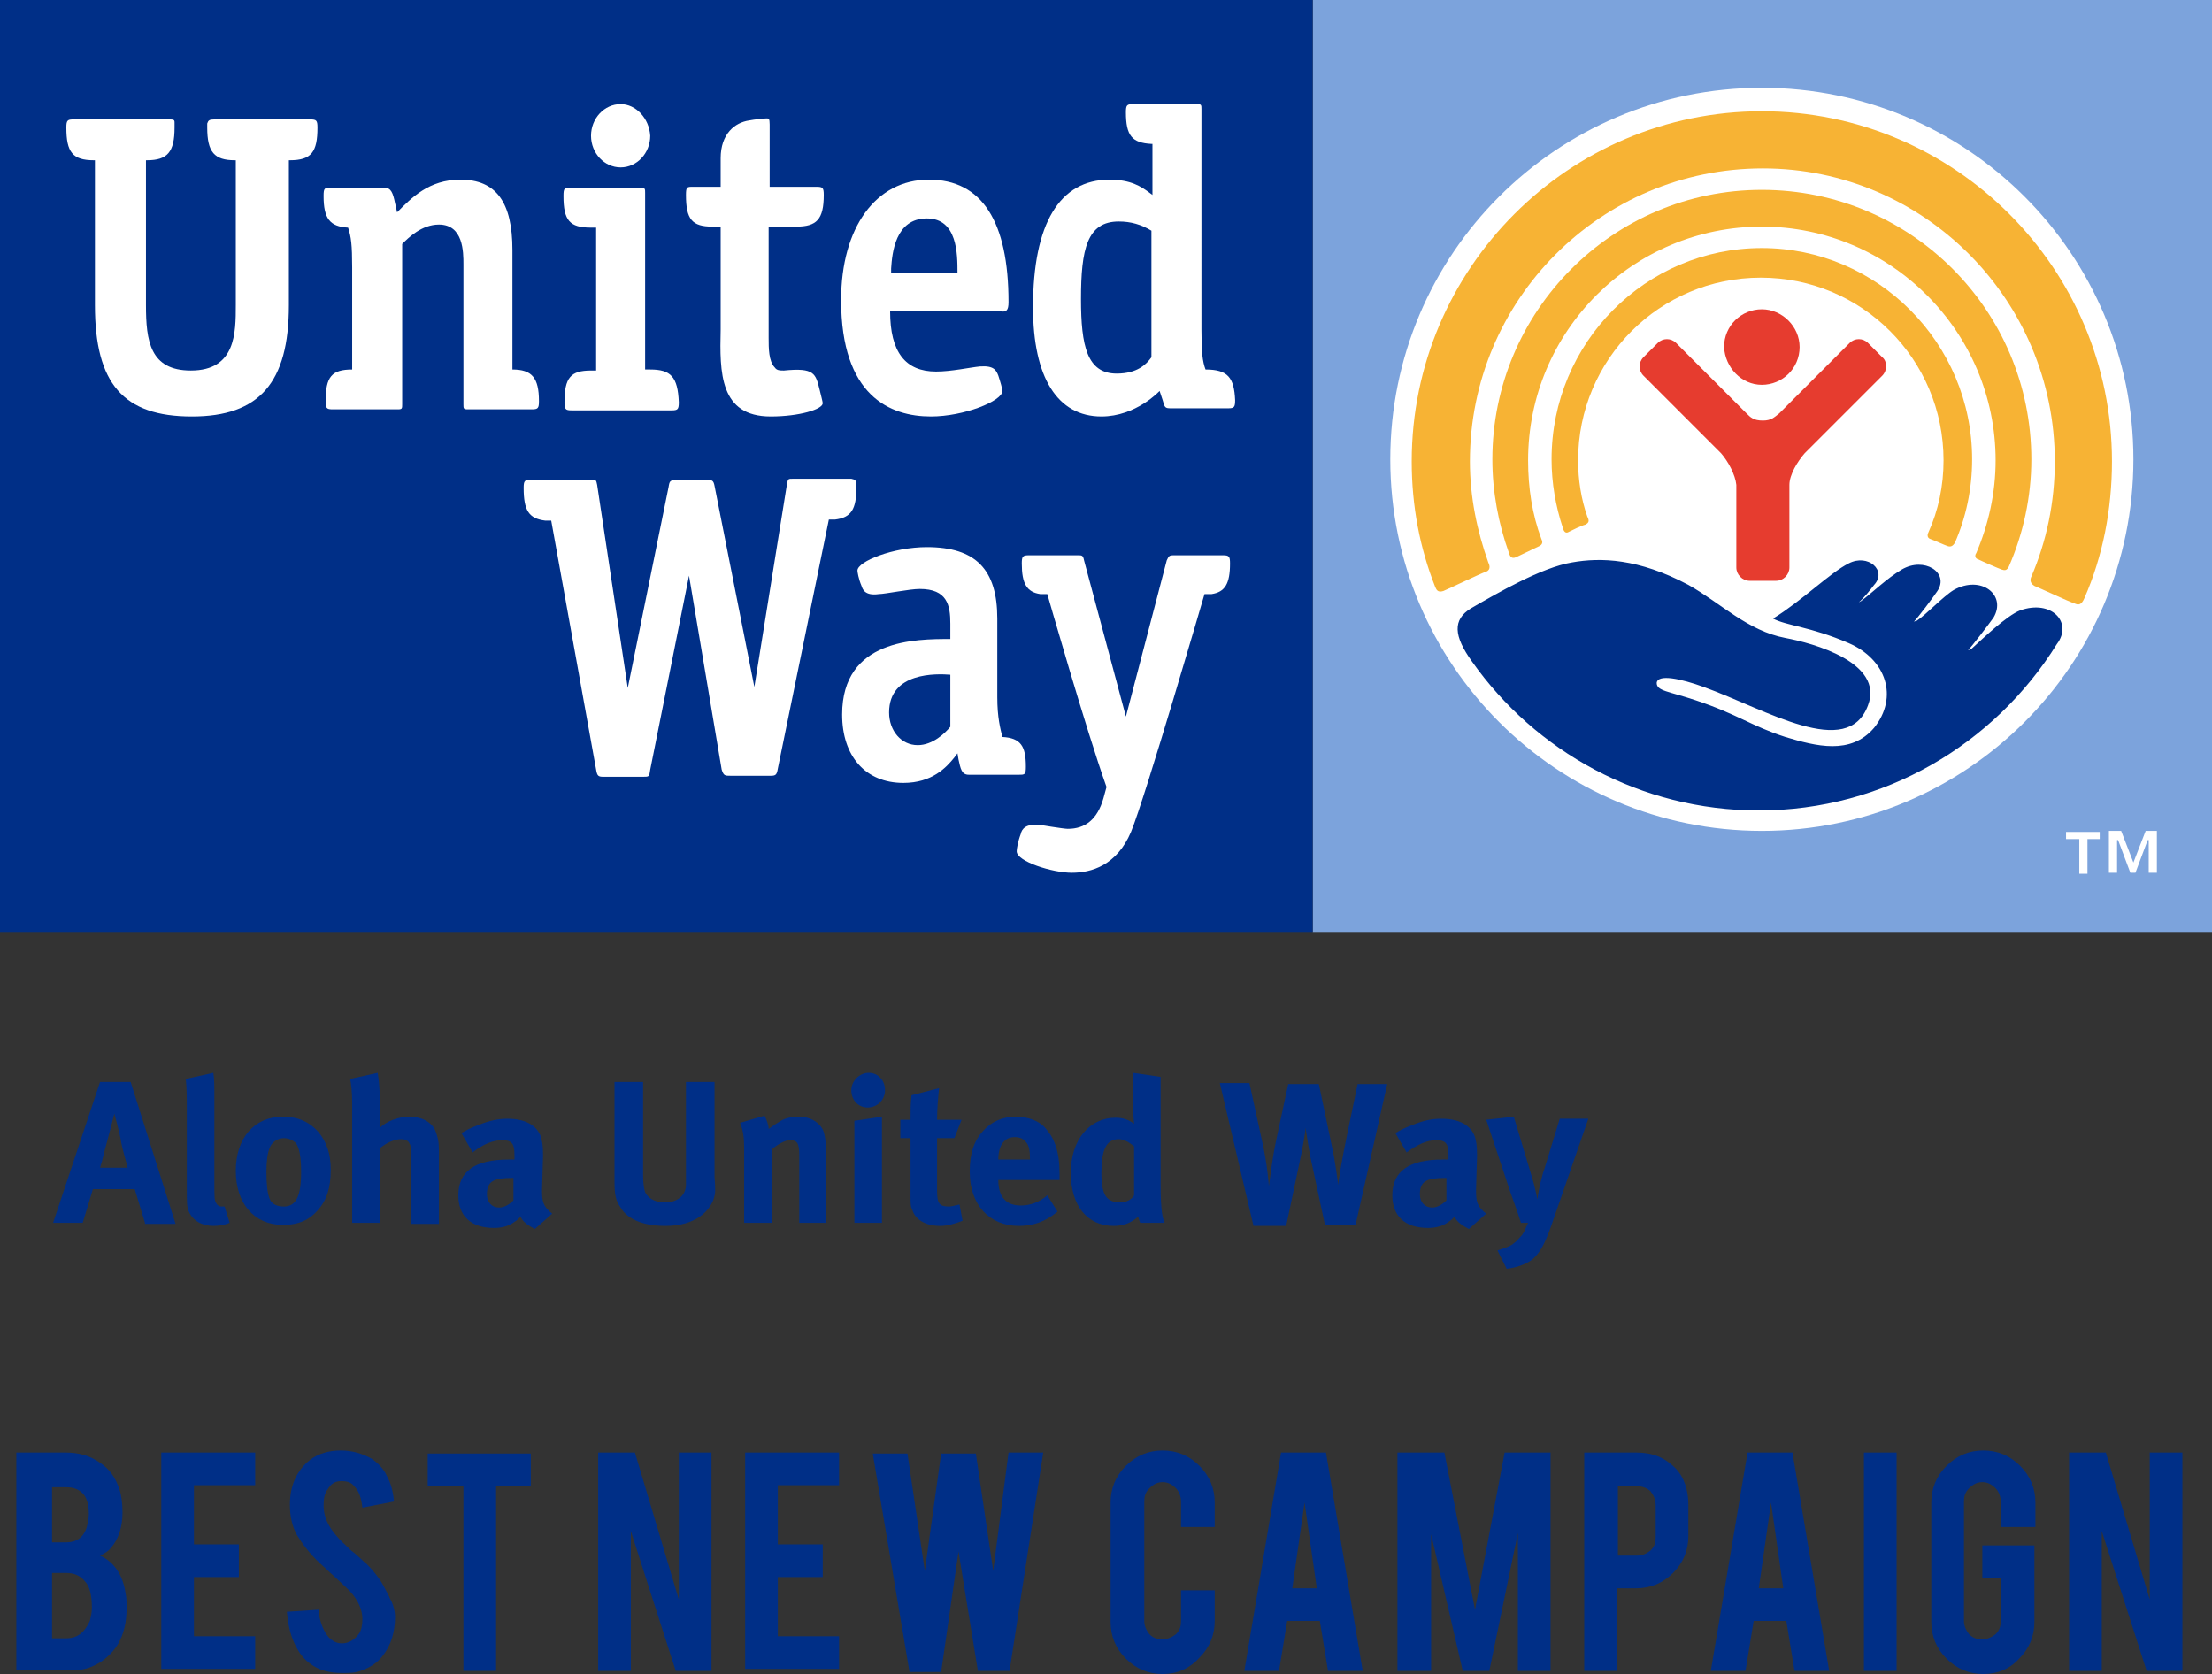 <?xml version="1.0" encoding="utf-8"?>
<!-- Generator: Adobe Illustrator 20.1.0, SVG Export Plug-In . SVG Version: 6.00 Build 0)  -->
<svg version="1.1" id="Layer_1" xmlns="http://www.w3.org/2000/svg" xmlns:xlink="http://www.w3.org/1999/xlink" x="0px" y="0px"
	 viewBox="0 0 216.7 164" style="enable-background:new 0 0 216.7 164;" xml:space="preserve">
<rect x="0" y="0" width="216.7" height="164" fill="#333333" stroke="none"/>
<style type="text/css">
	.st0{fill:#7CA3DC;}
	.st1{fill:#FFFFFF;}
	.st2{fill:#F7B334;}
	.st3{fill:#E63C2F;}
	.st4{fill:#002F87;}
</style>
<g>
	<g>
		<rect x="128.6" class="st0" width="88.2" height="91.3"/>
		<path class="st1" d="M209,45c0,20.1-16.3,36.4-36.4,36.4c-20.1,0-36.4-16.3-36.4-36.4c0-20.1,16.3-36.4,36.4-36.4
			C192.7,8.6,209,24.9,209,45"/>
		<path class="st2" d="M153.7,52.1c0.4-0.2,1.2-0.6,1.6-0.7c0.4-0.2,0.4-0.4,0.2-0.8c-0.6-1.7-0.9-3.6-0.9-5.5
			c0-9.9,8-17.9,17.9-17.9c9.9,0,17.9,8,17.9,17.9c0,2.5-0.5,4.9-1.5,7.1c-0.1,0.2-0.1,0.5,0.2,0.6c0.3,0.1,1.4,0.6,1.7,0.7
			c0.3,0.1,0.5,0,0.7-0.3c1.1-2.5,1.7-5.3,1.7-8.2c0-11.4-9.3-20.7-20.6-20.7c-11.4,0-20.6,9.3-20.6,20.7c0,2.3,0.4,4.6,1.1,6.7
			C153.2,52.1,153.4,52.3,153.7,52.1"/>
		<path class="st2" d="M148.5,54.6c0.4-0.2,1.9-0.9,2.3-1.1c0.4-0.2,0.3-0.5,0.2-0.7c-0.9-2.4-1.3-5-1.3-7.7
			c0-12.7,10.3-22.9,22.9-22.9c12.6,0,22.9,10.3,22.9,22.9c0,3.2-0.7,6.3-1.9,9.1c-0.1,0.1-0.2,0.5,0.2,0.6c0.4,0.2,2,0.9,2.3,1
			c0.3,0.1,0.5,0.1,0.7-0.3c1.4-3.2,2.2-6.8,2.2-10.5c0-14.6-11.8-26.4-26.4-26.4c-14.6,0-26.4,11.9-26.4,26.4
			c0,3.2,0.6,6.3,1.6,9.1C147.9,54.4,148,54.8,148.5,54.6"/>
		<path class="st2" d="M141.4,57.9c0.5-0.2,3.6-1.7,4.2-1.9c0.5-0.2,0.3-0.7,0.2-0.9c-1.1-3.1-1.8-6.4-1.8-9.9
			c0-15.8,12.8-28.7,28.7-28.7c15.8,0,28.6,12.9,28.6,28.7c0,4-0.8,7.8-2.3,11.3c-0.1,0.2-0.2,0.6,0.3,0.9c0.5,0.2,3.5,1.6,3.9,1.7
			c0.4,0.2,0.7,0.2,1-0.5c1.8-4.1,2.7-8.7,2.7-13.4c0-18.9-15.4-34.3-34.3-34.3c-18.9,0-34.3,15.4-34.3,34.3c0,4.4,0.8,8.5,2.3,12.3
			C140.7,57.7,140.8,58.1,141.4,57.9"/>
		<path class="st3" d="M172.6,37.7c2,0,3.7-1.6,3.7-3.7c0-2-1.7-3.7-3.7-3.7c-2,0-3.7,1.6-3.7,3.7C169,36,170.6,37.7,172.6,37.7"/>
		<path class="st3" d="M174,56.9c0.7,0,1.3-0.6,1.3-1.3v-8.1c0-1,0.8-2.3,1.5-3.1l7.6-7.6c0.5-0.5,0.5-1.4,0-1.8l-1.4-1.4
			c-0.5-0.5-1.3-0.5-1.8,0l-6.9,6.9c-0.5,0.4-0.8,0.7-1.6,0.7c-0.9,0-1.2-0.3-1.6-0.7l-6.9-6.9c-0.5-0.5-1.3-0.5-1.8,0l-1.4,1.4
			c-0.5,0.5-0.5,1.3,0,1.8l7.6,7.6c0.7,0.8,1.4,2.1,1.5,3.1v8.1c0,0.7,0.6,1.3,1.3,1.3H174z"/>
		<path class="st4" d="M197.9,59.8c-1.3,0.5-3.7,2.8-4.8,3.8l-0.3,0.1c0.4-0.4,2-2.5,2.5-3.2c1.3-2.2-1.2-4.2-3.9-2.7
			c-1,0.6-2.7,2.4-3.6,3l-0.3,0.1c0.4-0.4,1.9-2.4,2.3-3c1.2-1.8-1.3-3.4-3.5-2.1c-1.5,0.9-2.8,2.2-4,3.1l-0.2,0.1
			c0.4-0.3,1.2-1.3,1.5-1.7c1.3-1.4-0.6-3.1-2.5-2.1c-1.8,0.9-4.5,3.6-7.4,5.4c1.3,0.7,3.7,0.8,7.4,2.4c3.7,1.6,4.9,5.3,2.5,8.3
			c-2.3,2.7-5.7,1.8-8.7,0.9c-3.4-1.1-4.6-2.2-8.8-3.6c-2.7-0.9-3.8-0.9-3.8-1.7c0.1-0.9,2.4-0.4,4.6,0.4c6.1,2.2,14.1,7.2,16.1,1.8
			c1.6-4.2-5.4-6.1-8.1-6.6c-3.7-0.7-6.3-3.4-9.5-5.2c-4.9-2.6-8.6-2.7-11.4-2.2c-3,0.5-7.3,3-9.9,4.5c-1.8,1.1-1.7,2.7,0.1,5.2
			c6.2,8.8,16.5,14.6,28.1,14.6c12.3,0,23.1-6.5,29.2-16.3C203.1,61,201,58.7,197.9,59.8"/>
		<rect class="st4" width="128.6" height="91.3"/>
		<path class="st1" d="M204.5,82.2v3.4h-0.8v-3.4h-1.3v-0.7h3.3v0.7H204.5z M210.5,85.6v-3.3l-0.1,0l-1.2,3.2h-0.5l-1.2-3.2l-0.1,0
			v3.2h-0.8v-4.1h1.2l1.2,3.1l1.2-3.1h1.1v4.1H210.5z"/>
		<path class="st1" d="M99.6,83.4c0,1,3.5,2.1,5.4,2.1c1.9,0,4.4-0.7,5.8-4c1.4-3.4,7.2-23.3,7.2-23.3l0.7,0c1.3-0.2,1.8-1,1.8-3
			c0-0.7-0.1-0.8-0.7-0.8h-4.8c-0.5,0-0.5,0.1-0.7,0.5l-4,15.3l-4.1-15.3c-0.1-0.5-0.2-0.5-0.6-0.5h-4.8c-0.6,0-0.7,0.1-0.7,0.8
			c0,2,0.5,2.8,1.8,3l0.7,0c0,0,3.8,13.3,5.8,18.9c0,0-0.3,1.1-0.3,1.1c-0.6,2.1-1.8,3-3.5,3c-0.4,0-2.8-0.4-2.8-0.4
			c-1.3-0.1-1.7,0.4-1.8,0.9C99.7,82.5,99.6,83.2,99.6,83.4"/>
		<path class="st1" d="M83.4,46.9h-5.7c-0.5,0-0.5,0-0.6,0.5l-3.2,19.9L70,47.6c-0.1-0.5-0.2-0.6-0.8-0.6h-2.6c-1,0-1,0.1-1.1,0.7
			l-4,19.7l-3-19.9c-0.1-0.5-0.1-0.5-0.6-0.5H52c-0.6,0-0.7,0.1-0.7,0.8c0,2.2,0.5,3,2.1,3.2l0.6,0l4.4,24.4
			c0.1,0.6,0.2,0.7,0.7,0.7H63c0.6,0,0.6,0,0.7-0.7l3.8-19l3.2,19C70.9,76,71,76,71.6,76h3.9c0.5,0,0.6-0.1,0.7-0.7l5-24.4l0.6,0
			c1.6-0.2,2.1-1,2.1-3.2C83.9,47,83.8,47,83.4,46.9"/>
		<path class="st1" d="M93.1,71.2c-0.5,0.6-1.7,1.8-3.2,1.8c-1.6,0-2.8-1.4-2.8-3.2c0-4,4.7-3.8,6-3.7V71.2z M98.2,72.2
			c-0.2-0.8-0.5-1.9-0.5-3.9v-7.7c0-4.8-2.1-7-6.9-7c-3.3,0-6.8,1.4-6.8,2.3c0,0.1,0.1,0.8,0.4,1.5c0.1,0.3,0.3,1,1.7,0.8
			c0.6,0,3-0.5,4-0.5c2.7,0,3,1.6,3,3.4v1.5c-3.4,0-10.6,0-10.6,7.4c0,4.1,2.3,6.7,6,6.7c2.8,0,4.2-1.5,5-2.5l0.3-0.4l0.1,0.6
			c0.2,0.9,0.3,1.5,1,1.5h4.9c0.6,0,0.7,0,0.7-0.8C100.5,73.1,100,72.3,98.2,72.2"/>
		<path class="st1" d="M63.7,36.2l-0.5,0V18.9c0-0.4,0-0.5-0.4-0.5h-6.9c-0.6,0-0.7,0-0.7,0.8c0,2.4,0.6,3.1,2.7,3.1h0.5v14l-0.5,0
			c-2,0-2.6,0.7-2.6,3.1c0,0.7,0.1,0.8,0.7,0.8h9.8c0.6,0,0.7-0.1,0.7-0.8C66.4,36.9,65.7,36.2,63.7,36.2"/>
		<path class="st1" d="M60.8,10.2c-1.6,0-2.9,1.4-2.9,3.1c0,1.7,1.3,3.1,2.9,3.1c1.6,0,2.9-1.4,2.9-3.1
			C63.6,11.6,62.3,10.2,60.8,10.2"/>
		<path class="st1" d="M28.3,15.7h0.1c2.1,0,2.7-0.8,2.7-3.2c0-0.7-0.1-0.8-0.7-0.8h-9.4c-0.5,0-0.6,0.1-0.7,0.4l0,0.4
			c0,2.4,0.7,3.2,2.7,3.2h0.1v14.2c0,2.7,0,6.4-4.4,6.4c-4,0-4.4-2.9-4.4-6.4V15.7h0.1c2,0,2.7-0.8,2.7-3.2l0-0.5
			c0-0.3-0.1-0.3-0.7-0.3H7.2c-0.6,0-0.7,0.1-0.7,0.8c0,2.4,0.6,3.2,2.7,3.2h0.1v14.2c0,7.7,2.8,10.9,9.5,10.9
			c6.6,0,9.5-3.3,9.5-10.9V15.7z"/>
		<path class="st1" d="M50.2,36.2V24.5c0-4.7-1.6-6.9-5.1-6.9c-3.1,0-4.8,1.8-6.2,3.2c-0.1-0.5-0.2-0.9-0.2-0.9
			c-0.2-1-0.4-1.5-1-1.5h-5.3c-0.6,0-0.7,0-0.7,0.8c0,2.2,0.6,3,2.4,3.1c0.3,0.9,0.4,1.7,0.4,3.9v10c-2,0-2.6,0.7-2.6,3.1
			c0,0.7,0.1,0.8,0.7,0.8H39c0.4,0,0.4-0.1,0.4-0.5l0-15.7C40,23.3,41.3,22,43,22c2.4,0,2.4,2.7,2.4,3.9v13.7c0,0.4,0,0.5,0.4,0.5
			h6.3c0.6,0,0.7-0.1,0.7-0.8C52.8,37,52.1,36.2,50.2,36.2"/>
		<path class="st1" d="M75.5,40.8c2.8,0,5.1-0.7,5.1-1.3c0-0.1-0.2-0.9-0.3-1.3c-0.4-1.6-0.5-2.2-3.5-1.9c-0.4,0-0.7,0-0.9-0.3
			c-0.6-0.6-0.6-1.9-0.6-2.9V22.2h2.7c2,0,2.7-0.7,2.7-3.1c0-0.7-0.1-0.8-0.7-0.8h-4.6v-6.1c0-0.6-0.1-0.6-0.3-0.6
			c-0.2,0-1.2,0.1-1.7,0.2c-1.4,0.2-2.8,1.3-2.8,3.7v2.8h-2.7c-0.6,0-0.7,0-0.7,0.8c0,2.4,0.6,3.1,2.6,3.1h0.8v10.1
			C70.5,36.5,70.5,40.8,75.5,40.8"/>
		<path class="st1" d="M87.3,26.7l0-0.4c0.1-1.5,0.4-4.9,3.5-4.9c3,0,3,3.5,3,5.3H87.3z M98.8,29.6c0-7.9-2.6-12-7.8-12
			c-5.2,0-8.6,4.7-8.6,11.8c0,9.4,4.8,11.4,8.8,11.4c3.2,0,7-1.5,7-2.5c0-0.2-0.2-0.9-0.4-1.5c-0.2-0.5-0.4-1-1.8-0.9
			c-1,0.1-2.8,0.5-4.3,0.5c-3,0-4.5-1.9-4.5-5.9H98C98.6,30.6,98.8,30.4,98.8,29.6"/>
		<path class="st1" d="M109.4,36.6c-2.9,0-3.5-2.7-3.5-7.3c0-4.9,0.6-7.6,3.7-7.6c1.2,0,2.2,0.3,3.2,0.9V35
			C112.3,35.7,111.4,36.6,109.4,36.6 M118.1,36.2c-0.3-0.8-0.4-1.7-0.4-3.9V10.7c0-0.4,0-0.5-0.4-0.5h-6.3c-0.6,0-0.7,0.1-0.7,0.8
			c0,2.3,0.6,3,2.5,3.1l0.1,0v5l-0.4-0.3c-0.7-0.5-1.7-1.2-3.8-1.2c-4.9,0-7.5,4.3-7.5,12.5c0,6.9,2.4,10.7,6.7,10.7
			c3.4,0,5.7-2.5,5.7-2.5l0.3,0.9c0.2,0.7,0.2,0.8,0.8,0.8h5.6c0.6,0,0.7-0.1,0.7-0.8C120.9,37,120.3,36.2,118.1,36.2"/>
		<path class="st4" d="M11.8,111.5c-0.1-0.6-0.6-2.4-0.6-2.4s-0.4,1.6-0.7,2.7c-0.3,1-0.4,1.7-0.7,2.6h2.7
			C12.5,114.2,12,112.8,11.8,111.5 M14.2,119.8l-1-3.3H9.1l-1,3.3H5.2L9.8,106h3l4.4,13.9H14.2z"/>
		<path class="st4" d="M20.9,120.1c-1.1,0-2-0.5-2.4-1.4c-0.2-0.5-0.2-0.8-0.2-2.3v-7.6c0-1.3,0-2.2-0.1-3.1l2.7-0.6
			c0.1,0.6,0.1,1.2,0.1,2.6v7.9c0,1.8,0,2,0.2,2.3c0.1,0.2,0.3,0.3,0.5,0.3c0.1,0,0.2,0,0.3,0l0.5,1.6C22,120,21.5,120.1,20.9,120.1
			"/>
		<path class="st4" d="M29,112c-0.3-0.3-0.7-0.5-1.2-0.5c-0.6,0-1.2,0.4-1.4,1c-0.2,0.5-0.3,1.3-0.3,2.3c0,1.2,0.1,2.1,0.3,2.6
			c0.2,0.6,0.8,0.8,1.4,0.8c1.2,0,1.7-1,1.7-3.4C29.5,113.3,29.3,112.4,29,112 M31.1,118.6c-0.8,0.9-1.8,1.4-3.4,1.4
			c-2.8,0-4.6-2.1-4.6-5.3c0-3.2,1.8-5.3,4.6-5.3c1.5,0,2.6,0.5,3.5,1.5c0.8,1,1.2,2.1,1.2,3.7C32.4,116.4,32,117.6,31.1,118.6"/>
		<path class="st4" d="M40.3,119.8V113c0-1-0.3-1.4-1-1.4c-0.7,0-1.5,0.4-2.1,0.9v7.3h-2.7v-11.8c0-1-0.1-1.9-0.2-2.3l2.7-0.6
			c0.1,0.6,0.2,1.5,0.2,2.5v2c0,0.3,0,0.7,0,0.9c0.7-0.7,1.9-1.1,2.9-1.1c1.3,0,2.3,0.6,2.6,1.5c0.2,0.6,0.3,0.9,0.3,1.9v7.1H40.3z"
			/>
		<path class="st4" d="M50.2,115.4c-1.8,0-2.5,0.3-2.5,1.6c0,0.8,0.5,1.3,1.2,1.3c0.5,0,1-0.3,1.4-0.7l0-2.2H50.2z M52.4,120.4
			c-0.6-0.3-1.2-0.7-1.4-1.2c-0.2,0.2-0.4,0.4-0.6,0.5c-0.5,0.4-1.2,0.6-2,0.6c-2.3,0-3.5-1.2-3.5-3.2c0-2.4,1.7-3.5,4.9-3.5
			c0.2,0,0.4,0,0.6,0v-0.4c0-1.1-0.2-1.5-1.2-1.5c-0.9,0-1.9,0.4-2.9,1.2l-1.1-1.9c0.5-0.3,0.9-0.5,1.7-0.8c1-0.4,1.9-0.6,2.8-0.6
			c1.7,0,2.9,0.6,3.3,1.8c0.1,0.4,0.2,0.7,0.2,1.8l-0.1,3.4c0,1.1,0.1,1.6,1,2.3L52.4,120.4z"/>
		<path class="st4" d="M69.9,117.5c-0.4,1.1-1.7,2.6-4.7,2.6c-2.1,0-3.7-0.6-4.4-1.8c-0.5-0.7-0.6-1.3-0.6-2.6V106H63v9.1
			c0,0.9,0.1,1.4,0.2,1.7c0.3,0.6,1,1,1.9,1c1.2,0,2-0.6,2.1-1.6c0-0.3,0-0.5,0-1.2V106h2.8v9.3C70.1,116.6,70.1,116.9,69.9,117.5"
			/>
		<path class="st4" d="M78.3,119.8v-6.6c0-1.2-0.2-1.5-0.9-1.5c-0.5,0-1.2,0.4-1.8,0.9v7.2h-2.7v-7.4c0-0.9-0.1-1.7-0.4-2.4l2.4-0.7
			c0.2,0.4,0.4,0.9,0.4,1.3c0.4-0.3,0.7-0.5,1.2-0.8c0.5-0.3,1.2-0.4,1.8-0.4c1.1,0,2.1,0.6,2.4,1.5c0.1,0.4,0.2,0.8,0.2,1.5v7.4
			H78.3z"/>
		<path class="st4" d="M83.7,119.8v-10l2.7-0.4v10.4H83.7z M85,108.5c-0.9,0-1.6-0.7-1.6-1.7c0-0.9,0.8-1.7,1.7-1.7
			c0.9,0,1.6,0.7,1.6,1.7C86.7,107.8,85.9,108.5,85,108.5"/>
		<path class="st4" d="M92.1,120.1c-1.4,0-2.4-0.6-2.7-1.5c-0.2-0.4-0.2-0.6-0.2-1.6v-5.5h-1v-1.8h1c0-1,0-1.6,0.1-2.4l2.7-0.7
			c-0.1,0.9-0.2,2.1-0.2,3.1h2.4l-0.7,1.8h-1.7v5.1c0,1.3,0.2,1.6,1.2,1.6c0.2,0,0.5-0.1,1-0.2l0.3,1.6
			C93.5,119.9,92.8,120.1,92.1,120.1"/>
		<path class="st4" d="M100.9,113.5c0-0.8-0.1-1.2-0.3-1.5c-0.3-0.4-0.6-0.6-1.2-0.6c-1,0-1.6,0.8-1.6,2.2v0h3.1V113.5z M97.8,115.6
			L97.8,115.6c0,1.7,0.8,2.5,2.2,2.5c0.9,0,1.8-0.3,2.6-1l1,1.6c-1.2,1-2.4,1.4-3.8,1.4c-2.9,0-4.8-2.1-4.8-5.3c0-1.8,0.4-3,1.3-4
			c0.8-0.9,1.9-1.4,3.2-1.4c1.2,0,2.3,0.4,2.9,1.1c0.9,1,1.4,2.3,1.4,4.5v0.6H97.8z"/>
		<path class="st4" d="M111.1,112.3c-0.5-0.4-1-0.7-1.5-0.7c-1.2,0-1.7,1-1.7,3.3c0,2.2,0.5,2.9,1.9,2.9c0.5,0,1.1-0.3,1.3-0.7
			V112.3z M111.7,119.8c-0.1-0.2-0.1-0.3-0.2-0.6c-0.7,0.6-1.4,0.9-2.4,0.9c-2.6,0-4.2-2-4.2-5.2c0-3.2,1.8-5.4,4.4-5.4
			c0.7,0,1.3,0.2,1.8,0.6c0-0.2-0.1-0.9-0.1-1.5v-3.5l2.7,0.4v10.6c0,2.5,0.2,3.3,0.4,3.7H111.7z"/>
		<path class="st4" d="M132.8,120h-3l-1.2-5.6c-0.4-1.7-0.6-3.4-0.7-3.9c0,0.3-0.3,2.1-0.7,3.9l-1.2,5.7h-3.2l-3.3-14h2.9l1.2,5.5
			c0.6,2.6,0.7,4.6,0.7,4.6c0.1-0.5,0.3-2.5,0.7-4.4l1.2-5.6h3l1.3,6.2c0.3,1.3,0.6,3.7,0.6,3.7c0-0.4,0.5-3.2,0.8-4.6l1.1-5.3h2.9
			L132.8,120z"/>
		<path class="st4" d="M141.6,115.4c-1.8,0-2.5,0.3-2.5,1.6c0,0.8,0.5,1.3,1.2,1.3c0.5,0,1-0.3,1.4-0.7l0-2.2H141.6z M143.9,120.4
			c-0.6-0.3-1.2-0.7-1.4-1.2c-0.2,0.2-0.4,0.4-0.6,0.5c-0.5,0.4-1.2,0.6-2,0.6c-2.3,0-3.5-1.2-3.5-3.2c0-2.4,1.7-3.5,4.9-3.5
			c0.2,0,0.4,0,0.6,0v-0.4c0-1.1-0.2-1.5-1.2-1.5c-0.9,0-1.8,0.4-2.9,1.2l-1.1-1.9c0.5-0.3,0.9-0.5,1.7-0.8c1-0.4,1.8-0.6,2.8-0.6
			c1.7,0,2.9,0.6,3.3,1.8c0.1,0.4,0.2,0.7,0.2,1.8l-0.1,3.4c0,1.1,0.1,1.6,1,2.3L143.9,120.4z"/>
		<path class="st4" d="M152,120c-0.7,2-1.2,2.8-1.9,3.4c-0.7,0.5-1.6,0.8-2.5,0.9l-0.9-1.8c0.6-0.2,1.3-0.4,1.6-0.7
			c0.3-0.2,0.5-0.5,0.8-0.8c0.3-0.4,0.3-0.6,0.6-1.2h-0.7c-0.3-1-0.9-2.6-1-2.9l-2.4-7.2l2.7-0.3l1.8,6c0.2,0.6,0.5,2,0.5,2.1
			c0-0.1,0.2-1.1,0.3-1.6c0.1-0.3,0.2-0.9,0.4-1.4l1.5-4.9h2.8L152,120z"/>
	</g>
	<g>
		<path class="st4" d="M1.6,163.7v-21.4h4.8c1.3,0,2.4,0.3,3.4,1c0.9,0.6,1.5,1.4,1.9,2.6c0.2,0.6,0.3,1.4,0.3,2.3
			c0,1.4-0.4,2.6-1.1,3.4c-0.3,0.4-0.7,0.6-1.1,0.8c0.7,0.3,1.3,0.8,1.8,1.6c0.3,0.5,0.6,1.3,0.7,2.1c0.1,0.4,0.1,0.9,0.1,1.5
			c0,1.4-0.3,2.5-0.8,3.4c-0.4,0.7-1,1.3-1.7,1.8c-0.8,0.5-1.6,0.8-2.4,0.8H1.6z M5.1,151.1h1.4c1,0,1.7-0.5,2-1.5
			c0.1-0.4,0.2-0.8,0.2-1.3c0-0.9-0.2-1.6-0.6-2c-0.4-0.4-0.9-0.6-1.6-0.6H5.1V151.1z M5.1,160.5h1.4c1.1,0,1.8-0.6,2.3-1.7
			c0.1-0.4,0.2-0.8,0.2-1.3c0-1.2-0.2-2.1-0.7-2.6c-0.4-0.5-1-0.8-1.8-0.8H5.1V160.5z"/>
		<path class="st4" d="M15.8,163.7v-21.4h9.2v3.2h-6v5.8h4.4v3.2H19v5.8h6v3.2H15.8z"/>
		<path class="st4" d="M38.7,158.4c0,1.5-0.4,2.8-1.2,3.8c-0.5,0.7-1.3,1.2-2.2,1.5c-0.5,0.2-1.1,0.2-1.8,0.2
			c-1.3,0-2.3-0.3-3.1-0.9c-0.7-0.5-1.2-1.2-1.6-2.1c-0.4-0.9-0.6-1.9-0.7-3l3.1-0.2c0.1,1.2,0.5,2.1,1,2.7c0.4,0.4,0.8,0.6,1.3,0.6
			c0.7,0,1.3-0.4,1.7-1c0.2-0.3,0.3-0.8,0.3-1.4c0-0.9-0.4-1.8-1.2-2.7c-0.6-0.6-1.6-1.5-2.9-2.7c-1.1-1-1.8-2-2.3-2.8
			c-0.5-0.9-0.7-1.9-0.7-3c0-1.9,0.7-3.4,2-4.4c0.8-0.6,1.8-0.9,3-0.9c1.1,0,2.1,0.3,3,0.8c0.6,0.4,1.2,1,1.5,1.7
			c0.4,0.7,0.6,1.5,0.7,2.5l-3.1,0.6c-0.1-0.9-0.3-1.6-0.8-2.1c-0.3-0.4-0.7-0.5-1.3-0.5c-0.6,0-1,0.3-1.3,0.8
			c-0.3,0.4-0.4,0.9-0.4,1.6c0,1,0.4,2,1.3,3c0.3,0.4,0.8,0.8,1.4,1.4c0.8,0.6,1.2,1.1,1.5,1.3c0.8,0.8,1.4,1.6,1.8,2.4
			c0.2,0.4,0.4,0.7,0.5,1C38.5,157.1,38.7,157.8,38.7,158.4z"/>
		<path class="st4" d="M45.3,145.6h-3.4v-3.2h10.1v3.2h-3.4v18.1h-3.2V145.6z"/>
		<path class="st4" d="M62.2,142.3l4.3,14.4v-14.4h3.2v21.4h-3.5L61.8,150v13.7h-3.2v-21.4H62.2z"/>
		<path class="st4" d="M73,163.7v-21.4h9.2v3.2h-6v5.8h4.4v3.2h-4.4v5.8h6v3.2H73z"/>
		<path class="st4" d="M98.8,142.3h3.4l-3.3,21.4h-3.1L93.9,152l-1.7,11.8h-3.1l-3.6-21.4h3.4l1.7,11.5l1.6-11.5h3.4l1.7,11.5
			L98.8,142.3z"/>
		<path class="st4" d="M113.9,164c-1.4,0-2.6-0.5-3.6-1.5c-1-1-1.5-2.2-1.5-3.6v-11.7c0-1.4,0.5-2.6,1.5-3.6c1-1,2.2-1.5,3.6-1.5
			c1.4,0,2.6,0.5,3.6,1.5c1,1,1.5,2.2,1.5,3.6v2.4h-3.3v-2.5c0-0.5-0.2-1-0.5-1.3c-0.4-0.4-0.8-0.6-1.3-0.6s-0.9,0.2-1.3,0.6
			c-0.4,0.4-0.5,0.8-0.5,1.3v11.7c0,0.5,0.2,0.9,0.5,1.3c0.4,0.4,0.8,0.5,1.3,0.5s0.9-0.2,1.3-0.5c0.4-0.4,0.5-0.8,0.5-1.3v-3h3.3v3
			c0,1.4-0.5,2.6-1.5,3.6C116.5,163.5,115.3,164,113.9,164z"/>
		<path class="st4" d="M126.1,158.8l-0.8,4.9h-3.4l3.6-21.4h4.4l3.6,21.4h-3.4l-0.8-4.9H126.1z M127.8,147.2l-1.2,8.4h2.4
			L127.8,147.2z"/>
		<path class="st4" d="M140.1,163.7h-3.2v-21.4h4.6l3,15.4l2.9-15.4h4.5v21.4h-3.2v-13.5l-2.8,13.5h-2.6l-3.1-13.4V163.7z"/>
		<path class="st4" d="M160.3,142.3c1.6,0,2.8,0.5,3.8,1.5c0.9,0.9,1.3,2.2,1.3,3.6v3.1c0,1.4-0.5,2.6-1.5,3.6c-1,1-2.2,1.5-3.6,1.5
			h-1.9v8.1h-3.2v-21.4H160.3z M162.2,147.5c0-0.6-0.2-1-0.5-1.4c-0.3-0.3-0.8-0.5-1.3-0.5h-1.9v6.8h1.9c0.5,0,0.9-0.2,1.3-0.5
			c0.4-0.4,0.5-0.8,0.5-1.3V147.5z"/>
		<path class="st4" d="M171.8,158.8l-0.8,4.9h-3.4l3.6-21.4h4.4l3.6,21.4h-3.4l-0.8-4.9H171.8z M173.5,147.2l-1.2,8.4h2.4
			L173.5,147.2z"/>
		<path class="st4" d="M185.8,163.7h-3.2v-21.4h3.2V163.7z"/>
		<path class="st4" d="M194.3,164c-1.4,0-2.6-0.5-3.6-1.5c-1-1-1.5-2.2-1.5-3.6v-11.7c0-1.4,0.5-2.6,1.5-3.6c1-1,2.2-1.5,3.6-1.5
			c1.4,0,2.6,0.5,3.6,1.5c1,1,1.5,2.2,1.5,3.6v2.4H196v-2.5c0-0.5-0.2-1-0.5-1.3c-0.4-0.4-0.8-0.6-1.3-0.6c-0.5,0-0.9,0.2-1.3,0.6
			c-0.4,0.4-0.5,0.8-0.5,1.3v11.7c0,0.5,0.2,0.9,0.5,1.3c0.4,0.4,0.8,0.5,1.3,0.5c0.5,0,0.9-0.2,1.3-0.5c0.4-0.4,0.5-0.8,0.5-1.3
			v-4.2h-1.8v-3.2h5.1v7.5c0,1.4-0.5,2.6-1.5,3.6C196.9,163.5,195.7,164,194.3,164z"/>
		<path class="st4" d="M206.3,142.3l4.3,14.4v-14.4h3.2v21.4h-3.5l-4.4-13.7v13.7h-3.2v-21.4H206.3z"/>
	</g>
</g>
</svg>
